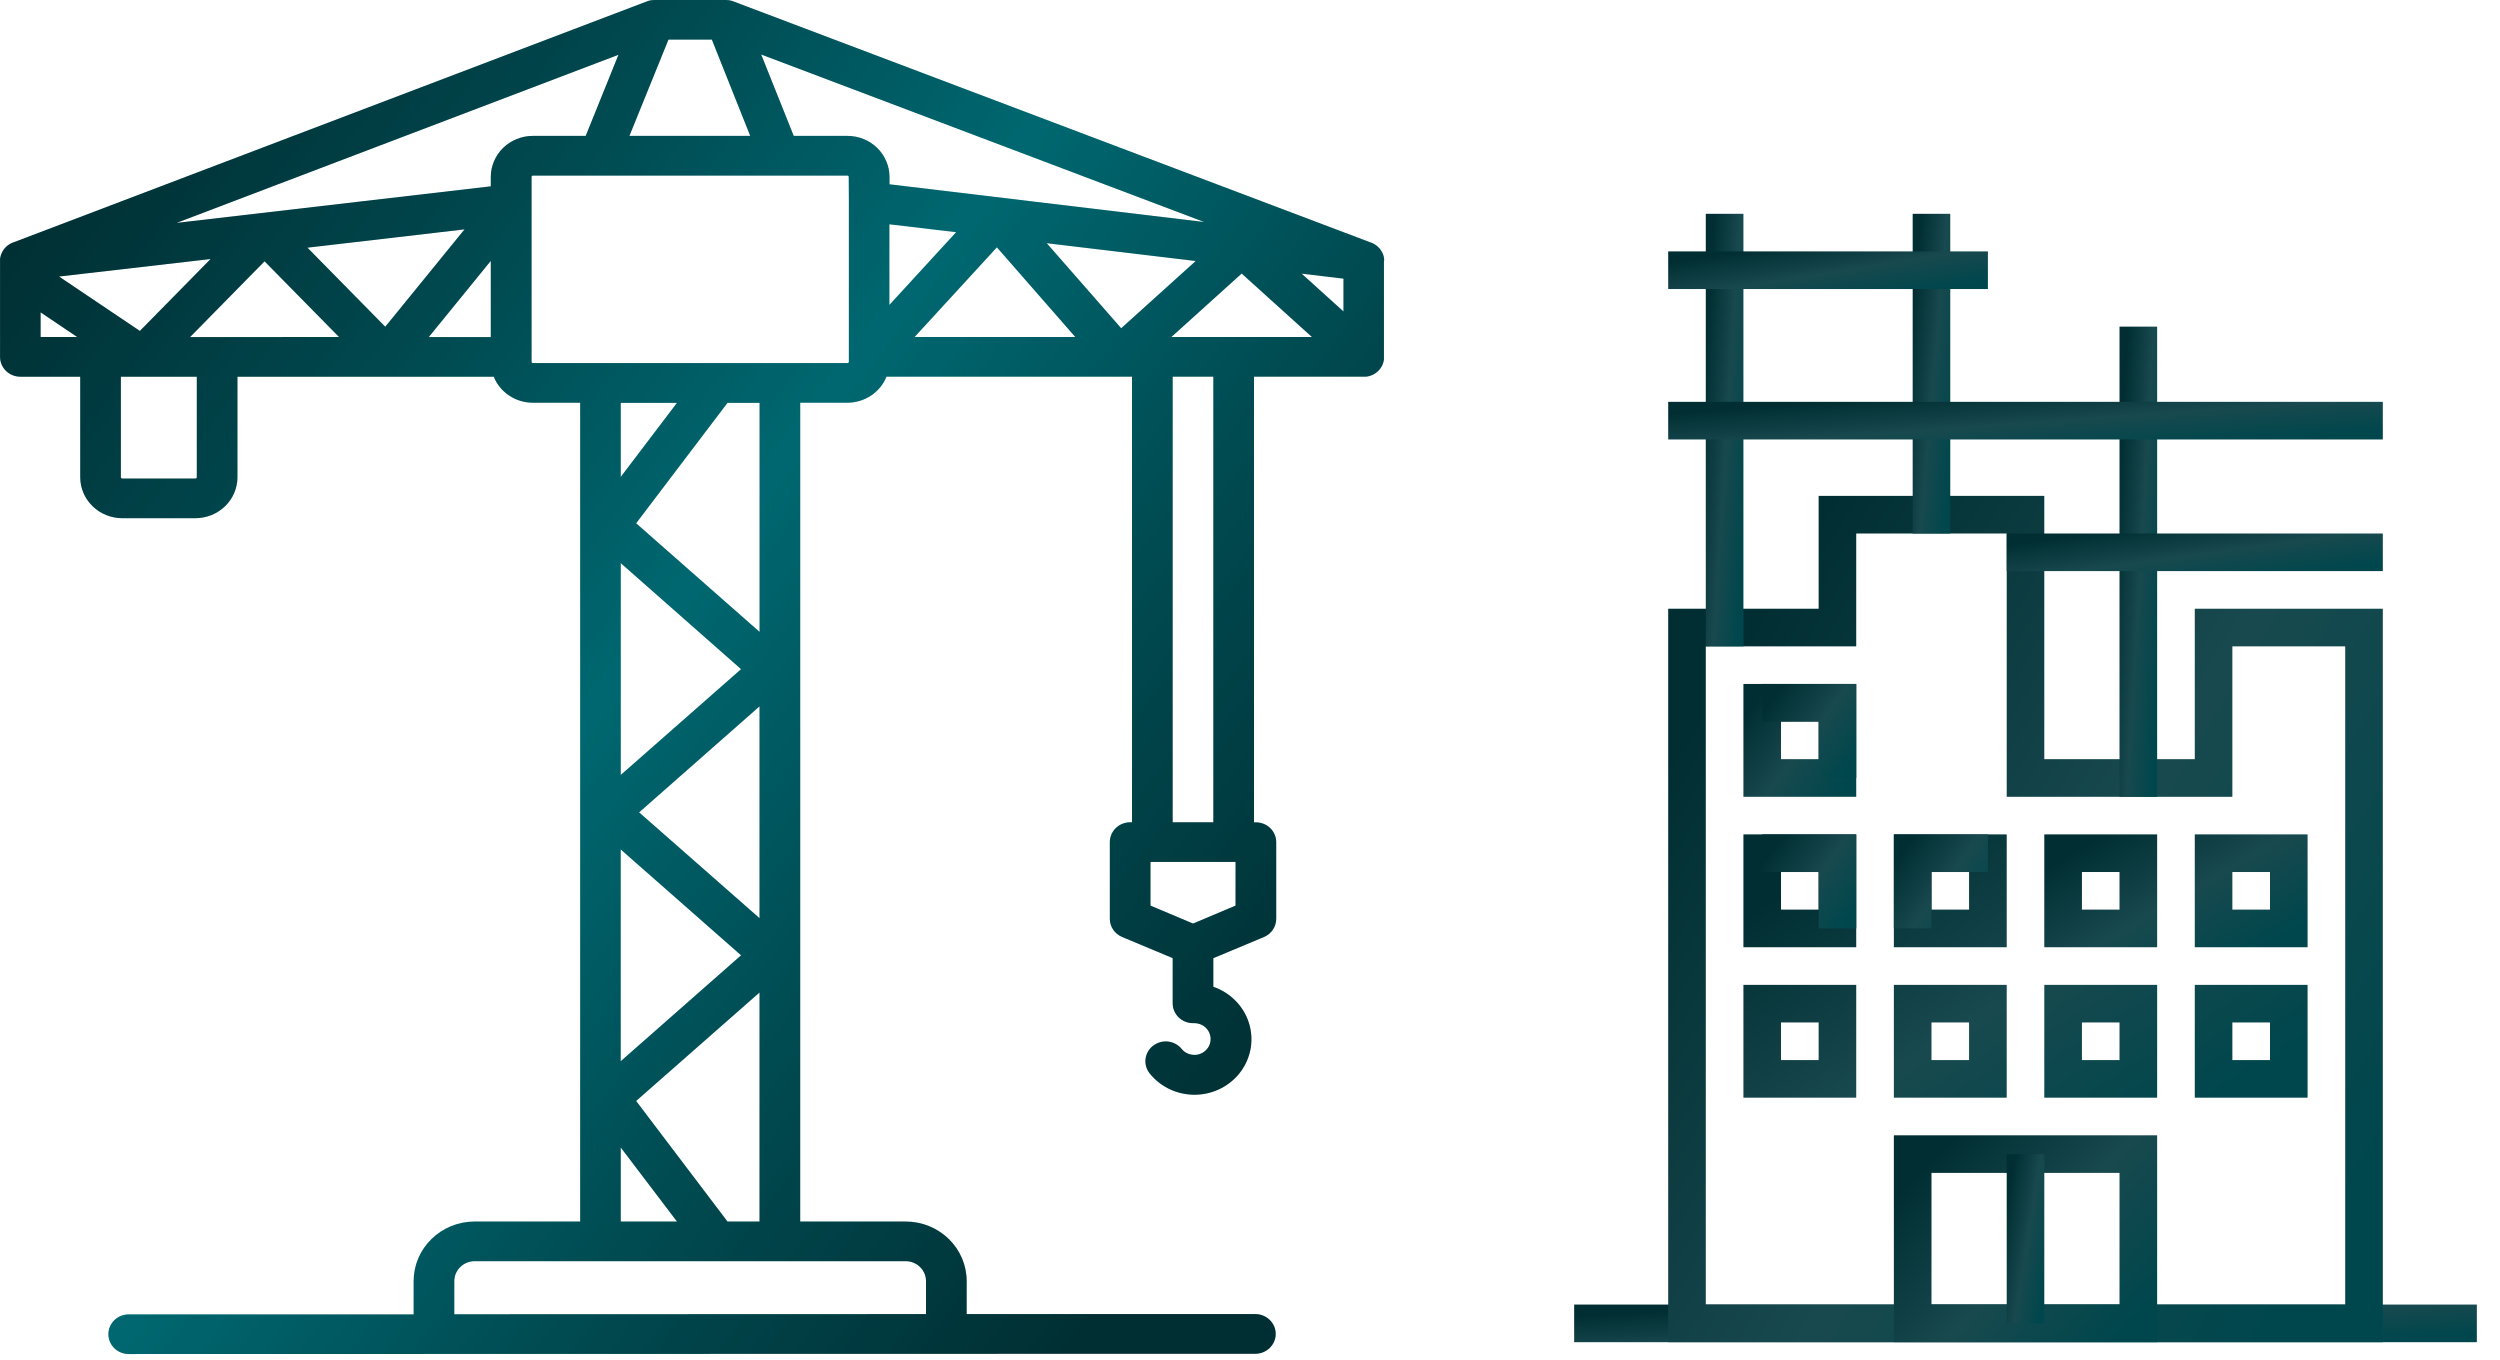 <svg width="57" height="31" viewBox="0 0 57 31" fill="none" xmlns="http://www.w3.org/2000/svg">
<path d="M56.472 29.744H35.891V30.602H56.472V29.744Z" fill="url(#paint0_linear_1629_12762)"/>
<path d="M54.328 30.602H38.035V13.879H41.465V11.306H46.61V17.309H50.041V13.879H54.328V30.602ZM38.892 29.744H53.471V14.737H50.898V18.167H45.753V12.164H42.322V14.737H38.892V29.744Z" fill="url(#paint1_linear_1629_12762)"/>
<path d="M49.183 30.601H43.18V25.885H49.183V30.601ZM44.038 29.744H48.325V26.742H44.038V29.744Z" fill="url(#paint2_linear_1629_12762)"/>
<path d="M46.61 26.314H45.753V30.173H46.61V26.314Z" fill="url(#paint3_linear_1629_12762)"/>
<path d="M42.322 25.027H39.75V22.455H42.322V25.027ZM40.607 24.17H41.465V23.312H40.607V24.17ZM45.753 25.027H43.18V22.455H45.753V25.027ZM44.038 24.17H44.895V23.312H44.038V24.17ZM49.183 25.027H46.61V22.455H49.183V25.027ZM47.468 24.17H48.325V23.312H47.468V24.17ZM52.613 25.027H50.041V22.455H52.613V25.027ZM50.898 24.17H51.756V23.312H50.898V24.17ZM42.322 21.597H39.75V19.024H42.322V21.597ZM40.607 20.739H41.465V19.882H40.607V20.739ZM45.753 21.597H43.18V19.024H45.753V21.597ZM44.038 20.739H44.895V19.882H44.038V20.739Z" fill="url(#paint4_linear_1629_12762)"/>
<path d="M42.323 21.168H41.465V19.882H40.179V19.024H42.323V21.168Z" fill="url(#paint5_linear_1629_12762)"/>
<path d="M42.322 18.167H39.75V15.594H42.322V18.167ZM40.607 17.309H41.465V16.452H40.607V17.309Z" fill="url(#paint6_linear_1629_12762)"/>
<path d="M42.323 17.738H41.465V16.452H40.179V15.594H42.323V17.738Z" fill="url(#paint7_linear_1629_12762)"/>
<path d="M44.038 21.168H43.18V19.024H45.324V19.882H44.038V21.168Z" fill="url(#paint8_linear_1629_12762)"/>
<path d="M49.183 21.597H46.61V19.024H49.183V21.597ZM47.468 20.739H48.325V19.882H47.468V20.739ZM52.613 21.597H50.041V19.024H52.613V21.597ZM50.898 20.739H51.756V19.882H50.898V20.739Z" fill="url(#paint9_linear_1629_12762)"/>
<path d="M39.75 4.875H38.892V14.737H39.75V4.875Z" fill="url(#paint10_linear_1629_12762)"/>
<path d="M49.183 7.447H48.325V18.167H49.183V7.447Z" fill="url(#paint11_linear_1629_12762)"/>
<path d="M44.466 4.875H43.609V12.164H44.466V4.875Z" fill="url(#paint12_linear_1629_12762)"/>
<path d="M54.328 9.162H38.035V10.02H54.328V9.162Z" fill="url(#paint13_linear_1629_12762)"/>
<path d="M45.324 5.732H38.035V6.59H45.324V5.732Z" fill="url(#paint14_linear_1629_12762)"/>
<path d="M54.328 12.164H45.753V13.021H54.328V12.164Z" fill="url(#paint15_linear_1629_12762)"/>
<path d="M31.558 5.948C31.558 5.94 31.558 5.931 31.558 5.923V5.904C31.558 5.897 31.558 5.89 31.555 5.882L31.551 5.861C31.551 5.855 31.551 5.849 31.547 5.842C31.543 5.836 31.543 5.826 31.54 5.818L31.535 5.803C31.532 5.794 31.529 5.786 31.525 5.779C31.521 5.771 31.52 5.768 31.519 5.764C31.517 5.759 31.511 5.748 31.506 5.741C31.502 5.733 31.496 5.73 31.496 5.726L31.483 5.705L31.472 5.689C31.468 5.684 31.464 5.678 31.459 5.672L31.446 5.656L31.431 5.642L31.415 5.625L31.401 5.613C31.393 5.606 31.385 5.599 31.376 5.593C31.368 5.587 31.358 5.58 31.349 5.574C31.345 5.571 31.341 5.569 31.336 5.567L31.31 5.552L31.297 5.546L31.268 5.533H31.263L16.713 0.029C16.707 0.026 16.7 0.024 16.693 0.022L16.678 0.017C16.658 0.011 16.637 0.007 16.616 0.004H16.609C16.59 0.002 16.57 0 16.551 1.17891e-05H14.92C14.9 -0 14.879 0.001 14.858 0.004H14.852C14.831 0.008 14.81 0.012 14.79 0.018L14.776 0.022L14.754 0.03L0.294 5.531H0.29L0.26 5.545L0.249 5.55C0.239 5.555 0.229 5.561 0.219 5.567L0.21 5.572L0.176 5.596L0.157 5.612L0.143 5.624L0.126 5.641L0.113 5.654L0.098 5.673L0.085 5.689L0.074 5.706C0.07 5.712 0.066 5.719 0.062 5.726L0.053 5.741L0.042 5.764C0.042 5.769 0.037 5.774 0.035 5.779C0.033 5.785 0.028 5.795 0.025 5.803L0.019 5.819C0.019 5.827 0.015 5.835 0.013 5.842C0.011 5.85 0.013 5.855 0.008 5.861L0.004 5.882C0.004 5.89 0.004 5.897 0.001 5.905C-0.002 5.912 0.001 5.917 0.001 5.923C0.001 5.929 0.001 5.94 0.001 5.948C0.001 5.956 0.001 5.953 0.001 5.953V8.137C0.001 8.257 0.05 8.372 0.137 8.457C0.224 8.542 0.342 8.589 0.465 8.589H1.829V10.88C1.829 11.128 1.93 11.366 2.11 11.541C2.289 11.716 2.533 11.814 2.787 11.815H4.456C4.71 11.814 4.953 11.716 5.133 11.541C5.313 11.366 5.414 11.128 5.414 10.88V8.589H11.257C11.328 8.764 11.451 8.915 11.61 9.02C11.769 9.126 11.958 9.183 12.151 9.182H13.228V27.851H10.822C10.453 27.851 10.1 27.994 9.839 28.249C9.578 28.503 9.432 28.848 9.431 29.208V29.968H2.935C2.812 29.968 2.694 30.015 2.607 30.1C2.52 30.185 2.471 30.3 2.471 30.42C2.471 30.54 2.52 30.655 2.607 30.74C2.694 30.825 2.812 30.872 2.935 30.872L28.622 30.866C28.745 30.866 28.863 30.818 28.95 30.733C29.037 30.648 29.086 30.533 29.086 30.413C29.086 30.293 29.037 30.178 28.95 30.094C28.863 30.009 28.745 29.961 28.622 29.961H22.04V29.208C22.04 28.848 21.893 28.503 21.632 28.249C21.372 27.994 21.018 27.851 20.649 27.851H18.245V9.182H19.32C19.513 9.182 19.701 9.125 19.86 9.019C20.019 8.913 20.142 8.763 20.212 8.588H25.81V18.748H25.767C25.645 18.748 25.527 18.795 25.44 18.88C25.353 18.965 25.304 19.08 25.304 19.2V20.948C25.304 21.036 25.33 21.123 25.38 21.197C25.43 21.27 25.501 21.328 25.584 21.363L26.737 21.845V22.876C26.737 22.996 26.786 23.111 26.873 23.196C26.96 23.281 27.078 23.328 27.201 23.328H27.232C27.294 23.328 27.356 23.344 27.411 23.373C27.466 23.403 27.512 23.446 27.546 23.498C27.579 23.55 27.598 23.609 27.602 23.67C27.605 23.731 27.593 23.792 27.566 23.847C27.538 23.902 27.497 23.95 27.446 23.985C27.395 24.021 27.335 24.043 27.273 24.05C27.21 24.056 27.147 24.047 27.089 24.024C27.031 24 26.98 23.963 26.941 23.915C26.865 23.821 26.753 23.761 26.631 23.747C26.509 23.734 26.386 23.768 26.29 23.843C26.194 23.917 26.132 24.026 26.118 24.145C26.104 24.265 26.139 24.384 26.216 24.478C26.34 24.632 26.5 24.756 26.682 24.84C26.864 24.923 27.064 24.964 27.266 24.96C27.467 24.955 27.664 24.905 27.842 24.813C28.02 24.721 28.174 24.59 28.291 24.43C28.408 24.27 28.485 24.086 28.517 23.892C28.548 23.698 28.533 23.499 28.472 23.312C28.411 23.125 28.307 22.954 28.166 22.813C28.026 22.672 27.854 22.564 27.664 22.499V21.846L28.818 21.364C28.901 21.329 28.972 21.271 29.021 21.198C29.071 21.124 29.098 21.038 29.098 20.949V19.201C29.098 19.081 29.049 18.966 28.962 18.881C28.875 18.797 28.757 18.749 28.634 18.749H28.591V8.588H31.103H31.128H31.15L31.172 8.584L31.195 8.58L31.216 8.575L31.238 8.569C31.245 8.567 31.252 8.564 31.259 8.561L31.28 8.554L31.301 8.543L31.32 8.534L31.341 8.522L31.358 8.511L31.377 8.497L31.395 8.483L31.41 8.469L31.429 8.452L31.434 8.446L31.443 8.437C31.448 8.431 31.454 8.425 31.459 8.418L31.472 8.402L31.485 8.382L31.496 8.364L31.508 8.344L31.517 8.325C31.52 8.318 31.523 8.311 31.526 8.304L31.533 8.284C31.533 8.276 31.538 8.27 31.54 8.262C31.542 8.255 31.544 8.248 31.546 8.241C31.547 8.233 31.549 8.227 31.55 8.22C31.552 8.212 31.553 8.204 31.554 8.197C31.554 8.189 31.554 8.183 31.554 8.176C31.554 8.168 31.554 8.159 31.554 8.151C31.554 8.142 31.554 8.143 31.554 8.139V5.948H31.558ZM15.241 0.903H16.23L17.105 3.098H14.351L15.241 0.903ZM0.926 7.684V7.122L1.76 7.684H0.926ZM1.346 6.305L4.801 5.906L3.189 7.545L1.346 6.305ZM4.487 10.88C4.487 10.888 4.483 10.896 4.478 10.901C4.472 10.907 4.464 10.91 4.456 10.91H2.787C2.779 10.91 2.771 10.907 2.765 10.901C2.759 10.896 2.756 10.888 2.756 10.88V8.589H4.487V10.88ZM4.334 7.685L6.032 5.958L7.73 7.684L4.334 7.685ZM7.01 5.647L10.591 5.23L8.784 7.45L7.01 5.647ZM11.19 7.685H9.776L11.19 5.948V7.685ZM11.19 4.034V4.248L4.026 5.082L14.101 1.249L13.354 3.098H12.151C12.025 3.098 11.9 3.122 11.784 3.169C11.667 3.216 11.561 3.284 11.472 3.371C11.383 3.458 11.312 3.561 11.264 3.675C11.215 3.788 11.19 3.91 11.19 4.033V4.034ZM20.649 28.755C20.772 28.755 20.89 28.803 20.977 28.888C21.064 28.973 21.113 29.088 21.113 29.208V29.961L10.358 29.965V29.208C10.358 29.088 10.407 28.973 10.494 28.888C10.581 28.803 10.699 28.755 10.822 28.755H20.649ZM14.153 10.873V9.185H15.435L14.153 10.873ZM16.587 9.185H17.318V14.407L14.504 11.931L16.587 9.185ZM16.896 15.257L14.153 17.669V12.839L16.896 15.257ZM17.317 16.105V20.934L14.572 18.522L17.317 16.105ZM16.896 21.781L14.152 24.196V19.367L16.896 21.781ZM17.317 22.629V27.851H16.587L14.504 25.102L17.317 22.629ZM15.435 27.851H14.153V26.163L15.435 27.851ZM19.354 4.59V8.248C19.354 8.256 19.351 8.264 19.345 8.269C19.339 8.275 19.331 8.278 19.323 8.278H12.151C12.143 8.278 12.135 8.275 12.129 8.269C12.123 8.264 12.12 8.256 12.12 8.248V4.033C12.12 4.025 12.123 4.017 12.129 4.011C12.135 4.006 12.143 4.003 12.151 4.003H19.32C19.329 4.003 19.336 4.006 19.342 4.011C19.348 4.017 19.351 4.025 19.351 4.033L19.354 4.59ZM19.32 3.098H18.097L17.355 1.243L27.455 5.062L20.281 4.202V4.033C20.281 3.91 20.256 3.788 20.207 3.675C20.159 3.561 20.088 3.458 19.999 3.371C19.91 3.284 19.804 3.216 19.688 3.169C19.571 3.122 19.446 3.098 19.32 3.098ZM20.278 5.114L21.8 5.294L20.278 6.952V5.114ZM20.852 7.684L22.729 5.639L24.517 7.684H20.852ZM25.563 7.484L23.866 5.545L27.262 5.951L25.563 7.484ZM28.17 20.648L27.201 21.057L26.231 20.648V19.652H28.171L28.17 20.648ZM26.737 18.748V8.588H27.664V18.748H26.737ZM26.707 7.684L28.31 6.237L29.912 7.684H26.707ZM30.631 7.101L29.677 6.239L30.631 6.353V7.101Z" fill="url(#paint16_linear_1629_12762)"/>
<path d="M31.558 5.948C31.558 5.94 31.558 5.931 31.558 5.923V5.904C31.558 5.897 31.558 5.89 31.555 5.882L31.551 5.861C31.551 5.855 31.551 5.849 31.547 5.842C31.543 5.836 31.543 5.826 31.54 5.818L31.535 5.803C31.532 5.794 31.529 5.786 31.525 5.779C31.521 5.771 31.52 5.768 31.519 5.764C31.517 5.759 31.511 5.748 31.506 5.741C31.502 5.733 31.496 5.73 31.496 5.726L31.483 5.705L31.472 5.689C31.468 5.684 31.464 5.678 31.459 5.672L31.446 5.656L31.431 5.642L31.415 5.625L31.401 5.613C31.393 5.606 31.385 5.599 31.376 5.593C31.368 5.587 31.358 5.58 31.349 5.574C31.345 5.571 31.341 5.569 31.336 5.567L31.31 5.552L31.297 5.546L31.268 5.533H31.263L16.713 0.029C16.707 0.026 16.7 0.024 16.693 0.022L16.678 0.017C16.658 0.011 16.637 0.007 16.616 0.004H16.609C16.59 0.002 16.57 0 16.551 1.17891e-05H14.92C14.9 -0 14.879 0.001 14.858 0.004H14.852C14.831 0.008 14.81 0.012 14.79 0.018L14.776 0.022L14.754 0.03L0.294 5.531H0.29L0.26 5.545L0.249 5.55C0.239 5.555 0.229 5.561 0.219 5.567L0.21 5.572L0.176 5.596L0.157 5.612L0.143 5.624L0.126 5.641L0.113 5.654L0.098 5.673L0.085 5.689L0.074 5.706C0.07 5.712 0.066 5.719 0.062 5.726L0.053 5.741L0.042 5.764C0.042 5.769 0.037 5.774 0.035 5.779C0.033 5.785 0.028 5.795 0.025 5.803L0.019 5.819C0.019 5.827 0.015 5.835 0.013 5.842C0.011 5.85 0.013 5.855 0.008 5.861L0.004 5.882C0.004 5.89 0.004 5.897 0.001 5.905C-0.002 5.912 0.001 5.917 0.001 5.923C0.001 5.929 0.001 5.94 0.001 5.948C0.001 5.956 0.001 5.953 0.001 5.953V8.137C0.001 8.257 0.05 8.372 0.137 8.457C0.224 8.542 0.342 8.589 0.465 8.589H1.829V10.88C1.829 11.128 1.93 11.366 2.11 11.541C2.289 11.716 2.533 11.814 2.787 11.815H4.456C4.71 11.814 4.953 11.716 5.133 11.541C5.313 11.366 5.414 11.128 5.414 10.88V8.589H11.257C11.328 8.764 11.451 8.915 11.61 9.02C11.769 9.126 11.958 9.183 12.151 9.182H13.228V27.851H10.822C10.453 27.851 10.1 27.994 9.839 28.249C9.578 28.503 9.432 28.848 9.431 29.208V29.968H2.935C2.812 29.968 2.694 30.015 2.607 30.1C2.52 30.185 2.471 30.3 2.471 30.42C2.471 30.54 2.52 30.655 2.607 30.74C2.694 30.825 2.812 30.872 2.935 30.872L28.622 30.866C28.745 30.866 28.863 30.818 28.95 30.733C29.037 30.648 29.086 30.533 29.086 30.413C29.086 30.293 29.037 30.178 28.95 30.094C28.863 30.009 28.745 29.961 28.622 29.961H22.04V29.208C22.04 28.848 21.893 28.503 21.632 28.249C21.372 27.994 21.018 27.851 20.649 27.851H18.245V9.182H19.32C19.513 9.182 19.701 9.125 19.86 9.019C20.019 8.913 20.142 8.763 20.212 8.588H25.81V18.748H25.767C25.645 18.748 25.527 18.795 25.44 18.88C25.353 18.965 25.304 19.08 25.304 19.2V20.948C25.304 21.036 25.33 21.123 25.38 21.197C25.43 21.27 25.501 21.328 25.584 21.363L26.737 21.845V22.876C26.737 22.996 26.786 23.111 26.873 23.196C26.96 23.281 27.078 23.328 27.201 23.328H27.232C27.294 23.328 27.356 23.344 27.411 23.373C27.466 23.403 27.512 23.446 27.546 23.498C27.579 23.55 27.598 23.609 27.602 23.67C27.605 23.731 27.593 23.792 27.566 23.847C27.538 23.902 27.497 23.95 27.446 23.985C27.395 24.021 27.335 24.043 27.273 24.05C27.21 24.056 27.147 24.047 27.089 24.024C27.031 24 26.98 23.963 26.941 23.915C26.865 23.821 26.753 23.761 26.631 23.747C26.509 23.734 26.386 23.768 26.29 23.843C26.194 23.917 26.132 24.026 26.118 24.145C26.104 24.265 26.139 24.384 26.216 24.478C26.34 24.632 26.5 24.756 26.682 24.84C26.864 24.923 27.064 24.964 27.266 24.96C27.467 24.955 27.664 24.905 27.842 24.813C28.02 24.721 28.174 24.59 28.291 24.43C28.408 24.27 28.485 24.086 28.517 23.892C28.548 23.698 28.533 23.499 28.472 23.312C28.411 23.125 28.307 22.954 28.166 22.813C28.026 22.672 27.854 22.564 27.664 22.499V21.846L28.818 21.364C28.901 21.329 28.972 21.271 29.021 21.198C29.071 21.124 29.098 21.038 29.098 20.949V19.201C29.098 19.081 29.049 18.966 28.962 18.881C28.875 18.797 28.757 18.749 28.634 18.749H28.591V8.588H31.103H31.128H31.15L31.172 8.584L31.195 8.58L31.216 8.575L31.238 8.569C31.245 8.567 31.252 8.564 31.259 8.561L31.28 8.554L31.301 8.543L31.32 8.534L31.341 8.522L31.358 8.511L31.377 8.497L31.395 8.483L31.41 8.469L31.429 8.452L31.434 8.446L31.443 8.437C31.448 8.431 31.454 8.425 31.459 8.418L31.472 8.402L31.485 8.382L31.496 8.364L31.508 8.344L31.517 8.325C31.52 8.318 31.523 8.311 31.526 8.304L31.533 8.284C31.533 8.276 31.538 8.27 31.54 8.262C31.542 8.255 31.544 8.248 31.546 8.241C31.547 8.233 31.549 8.227 31.55 8.22C31.552 8.212 31.553 8.204 31.554 8.197C31.554 8.189 31.554 8.183 31.554 8.176C31.554 8.168 31.554 8.159 31.554 8.151C31.554 8.142 31.554 8.143 31.554 8.139V5.948H31.558ZM15.241 0.903H16.23L17.105 3.098H14.351L15.241 0.903ZM0.926 7.684V7.122L1.76 7.684H0.926ZM1.346 6.305L4.801 5.906L3.189 7.545L1.346 6.305ZM4.487 10.88C4.487 10.888 4.483 10.896 4.478 10.901C4.472 10.907 4.464 10.91 4.456 10.91H2.787C2.779 10.91 2.771 10.907 2.765 10.901C2.759 10.896 2.756 10.888 2.756 10.88V8.589H4.487V10.88ZM4.334 7.685L6.032 5.958L7.73 7.684L4.334 7.685ZM7.01 5.647L10.591 5.23L8.784 7.45L7.01 5.647ZM11.19 7.685H9.776L11.19 5.948V7.685ZM11.19 4.034V4.248L4.026 5.082L14.101 1.249L13.354 3.098H12.151C12.025 3.098 11.9 3.122 11.784 3.169C11.667 3.216 11.561 3.284 11.472 3.371C11.383 3.458 11.312 3.561 11.264 3.675C11.215 3.788 11.19 3.91 11.19 4.033V4.034ZM20.649 28.755C20.772 28.755 20.89 28.803 20.977 28.888C21.064 28.973 21.113 29.088 21.113 29.208V29.961L10.358 29.965V29.208C10.358 29.088 10.407 28.973 10.494 28.888C10.581 28.803 10.699 28.755 10.822 28.755H20.649ZM14.153 10.873V9.185H15.435L14.153 10.873ZM16.587 9.185H17.318V14.407L14.504 11.931L16.587 9.185ZM16.896 15.257L14.153 17.669V12.839L16.896 15.257ZM17.317 16.105V20.934L14.572 18.522L17.317 16.105ZM16.896 21.781L14.152 24.196V19.367L16.896 21.781ZM17.317 22.629V27.851H16.587L14.504 25.102L17.317 22.629ZM15.435 27.851H14.153V26.163L15.435 27.851ZM19.354 4.59V8.248C19.354 8.256 19.351 8.264 19.345 8.269C19.339 8.275 19.331 8.278 19.323 8.278H12.151C12.143 8.278 12.135 8.275 12.129 8.269C12.123 8.264 12.12 8.256 12.12 8.248V4.033C12.12 4.025 12.123 4.017 12.129 4.011C12.135 4.006 12.143 4.003 12.151 4.003H19.32C19.329 4.003 19.336 4.006 19.342 4.011C19.348 4.017 19.351 4.025 19.351 4.033L19.354 4.59ZM19.32 3.098H18.097L17.355 1.243L27.455 5.062L20.281 4.202V4.033C20.281 3.91 20.256 3.788 20.207 3.675C20.159 3.561 20.088 3.458 19.999 3.371C19.91 3.284 19.804 3.216 19.688 3.169C19.571 3.122 19.446 3.098 19.32 3.098ZM20.278 5.114L21.8 5.294L20.278 6.952V5.114ZM20.852 7.684L22.729 5.639L24.517 7.684H20.852ZM25.563 7.484L23.866 5.545L27.262 5.951L25.563 7.484ZM28.17 20.648L27.201 21.057L26.231 20.648V19.652H28.171L28.17 20.648ZM26.737 18.748V8.588H27.664V18.748H26.737ZM26.707 7.684L28.31 6.237L29.912 7.684H26.707ZM30.631 7.101L29.677 6.239L30.631 6.353V7.101Z" fill="black" fill-opacity="0.2"/>
<defs>
<linearGradient id="paint0_linear_1629_12762" x1="36.87" y1="29.957" x2="36.959" y2="31.518" gradientUnits="userSpaceOnUse">
<stop stop-color="#002E33"/>
<stop offset="0.515" stop-color="#18494E"/>
<stop offset="0.994" stop-color="#00474D"/>
</linearGradient>
<linearGradient id="paint1_linear_1629_12762" x1="38.809" y1="16.111" x2="54.54" y2="25.799" gradientUnits="userSpaceOnUse">
<stop stop-color="#002E33"/>
<stop offset="0.515" stop-color="#18494E"/>
<stop offset="0.994" stop-color="#00474D"/>
</linearGradient>
<linearGradient id="paint2_linear_1629_12762" x1="43.466" y1="27.059" x2="47.76" y2="31.045" gradientUnits="userSpaceOnUse">
<stop stop-color="#002E33"/>
<stop offset="0.515" stop-color="#18494E"/>
<stop offset="0.994" stop-color="#00474D"/>
</linearGradient>
<linearGradient id="paint3_linear_1629_12762" x1="45.794" y1="27.275" x2="46.906" y2="27.455" gradientUnits="userSpaceOnUse">
<stop stop-color="#002E33"/>
<stop offset="0.515" stop-color="#18494E"/>
<stop offset="0.994" stop-color="#00474D"/>
</linearGradient>
<linearGradient id="paint4_linear_1629_12762" x1="40.361" y1="20.519" x2="45.338" y2="28.296" gradientUnits="userSpaceOnUse">
<stop stop-color="#002E33"/>
<stop offset="0.515" stop-color="#18494E"/>
<stop offset="0.994" stop-color="#00474D"/>
</linearGradient>
<linearGradient id="paint5_linear_1629_12762" x1="40.281" y1="19.558" x2="42.144" y2="20.917" gradientUnits="userSpaceOnUse">
<stop stop-color="#002E33"/>
<stop offset="0.515" stop-color="#18494E"/>
<stop offset="0.994" stop-color="#00474D"/>
</linearGradient>
<linearGradient id="paint6_linear_1629_12762" x1="39.872" y1="16.235" x2="42.108" y2="17.866" gradientUnits="userSpaceOnUse">
<stop stop-color="#002E33"/>
<stop offset="0.515" stop-color="#18494E"/>
<stop offset="0.994" stop-color="#00474D"/>
</linearGradient>
<linearGradient id="paint7_linear_1629_12762" x1="40.281" y1="16.128" x2="42.144" y2="17.487" gradientUnits="userSpaceOnUse">
<stop stop-color="#002E33"/>
<stop offset="0.515" stop-color="#18494E"/>
<stop offset="0.994" stop-color="#00474D"/>
</linearGradient>
<linearGradient id="paint8_linear_1629_12762" x1="43.282" y1="19.558" x2="45.146" y2="20.917" gradientUnits="userSpaceOnUse">
<stop stop-color="#002E33"/>
<stop offset="0.515" stop-color="#18494E"/>
<stop offset="0.994" stop-color="#00474D"/>
</linearGradient>
<linearGradient id="paint9_linear_1629_12762" x1="46.896" y1="19.665" x2="48.948" y2="23.157" gradientUnits="userSpaceOnUse">
<stop stop-color="#002E33"/>
<stop offset="0.515" stop-color="#18494E"/>
<stop offset="0.994" stop-color="#00474D"/>
</linearGradient>
<linearGradient id="paint10_linear_1629_12762" x1="38.933" y1="7.331" x2="40.071" y2="7.403" gradientUnits="userSpaceOnUse">
<stop stop-color="#002E33"/>
<stop offset="0.515" stop-color="#18494E"/>
<stop offset="0.994" stop-color="#00474D"/>
</linearGradient>
<linearGradient id="paint11_linear_1629_12762" x1="48.366" y1="10.117" x2="49.504" y2="10.183" gradientUnits="userSpaceOnUse">
<stop stop-color="#002E33"/>
<stop offset="0.515" stop-color="#18494E"/>
<stop offset="0.994" stop-color="#00474D"/>
</linearGradient>
<linearGradient id="paint12_linear_1629_12762" x1="43.65" y1="6.69" x2="44.783" y2="6.787" gradientUnits="userSpaceOnUse">
<stop stop-color="#002E33"/>
<stop offset="0.515" stop-color="#18494E"/>
<stop offset="0.994" stop-color="#00474D"/>
</linearGradient>
<linearGradient id="paint13_linear_1629_12762" x1="38.809" y1="9.376" x2="38.922" y2="10.934" gradientUnits="userSpaceOnUse">
<stop stop-color="#002E33"/>
<stop offset="0.515" stop-color="#18494E"/>
<stop offset="0.994" stop-color="#00474D"/>
</linearGradient>
<linearGradient id="paint14_linear_1629_12762" x1="38.381" y1="5.946" x2="38.627" y2="7.472" gradientUnits="userSpaceOnUse">
<stop stop-color="#002E33"/>
<stop offset="0.515" stop-color="#18494E"/>
<stop offset="0.994" stop-color="#00474D"/>
</linearGradient>
<linearGradient id="paint15_linear_1629_12762" x1="46.16" y1="12.377" x2="46.371" y2="13.914" gradientUnits="userSpaceOnUse">
<stop stop-color="#002E33"/>
<stop offset="0.515" stop-color="#18494E"/>
<stop offset="0.994" stop-color="#00474D"/>
</linearGradient>
<linearGradient id="paint16_linear_1629_12762" x1="1.019" y1="2.375" x2="29.654" y2="24.05" gradientUnits="userSpaceOnUse">
<stop offset="0.031" stop-color="#003B40"/>
<stop offset="0.266" stop-color="#005961"/>
<stop offset="0.51" stop-color="#00818C"/>
<stop offset="0.76" stop-color="#005961"/>
<stop offset="0.995" stop-color="#003B40"/>
</linearGradient>
</defs>
</svg>
